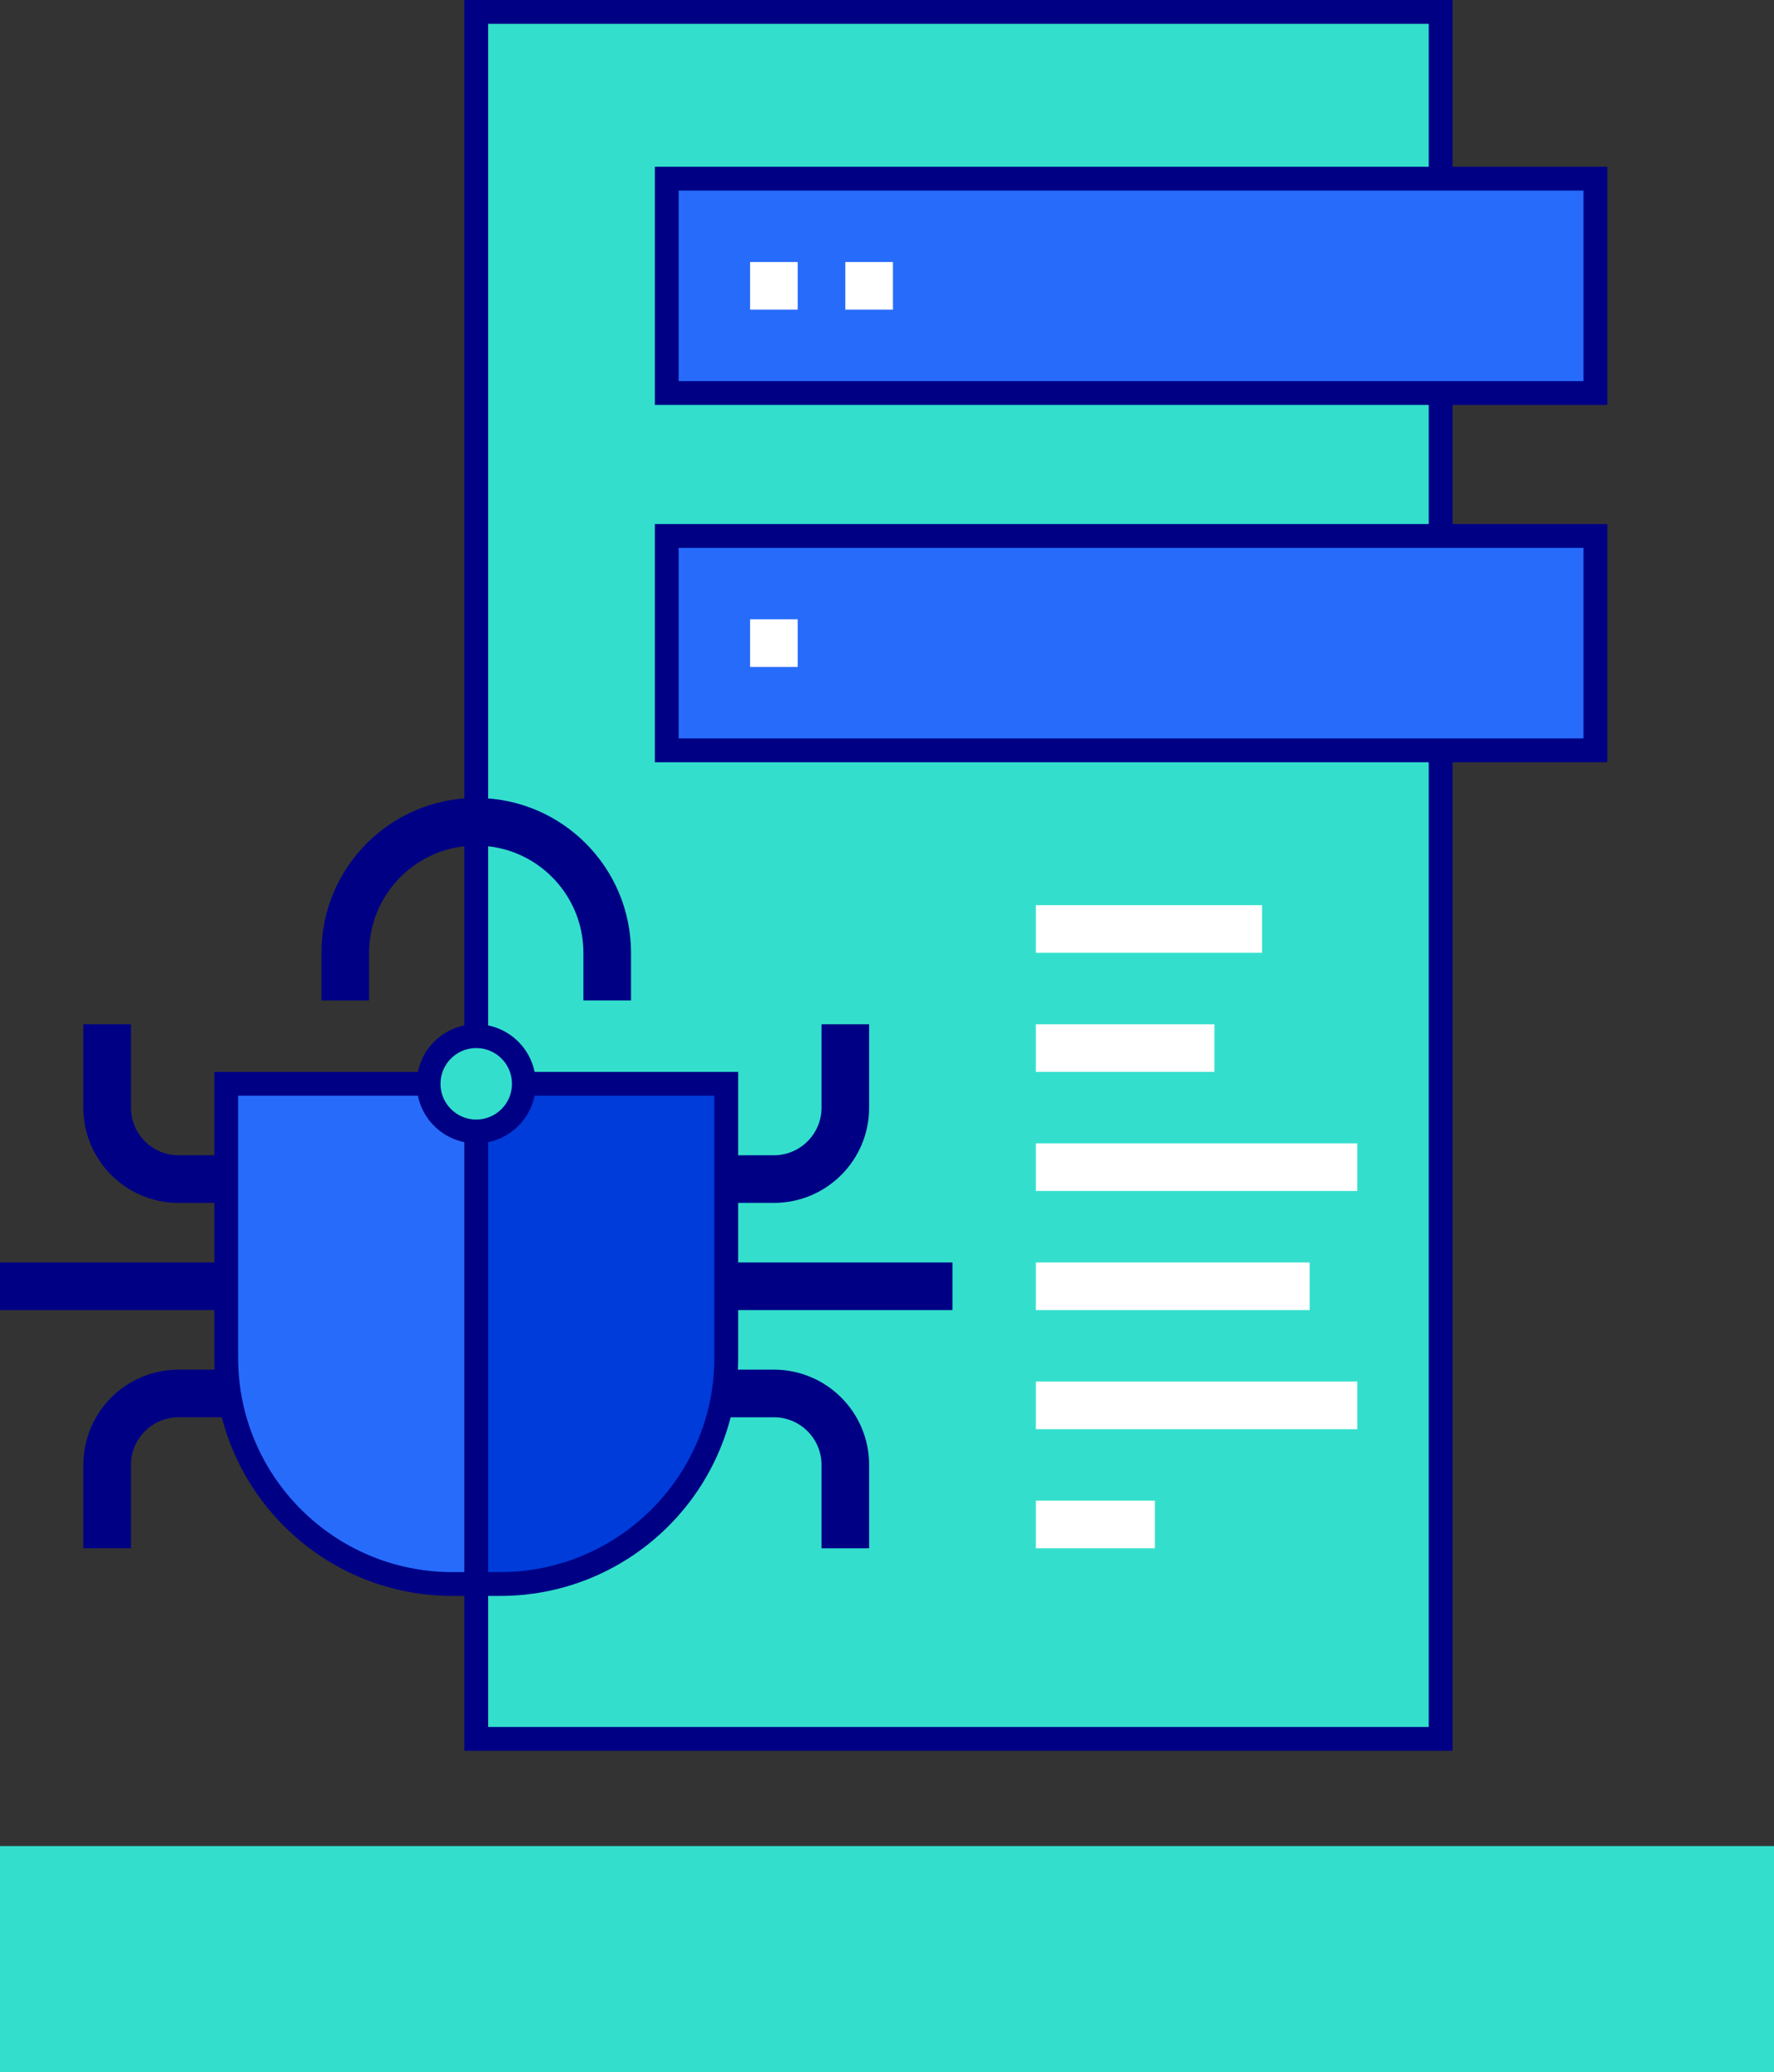 <svg width="149" height="174" viewBox="0 0 149 174" fill="none" 
    xmlns="http://www.w3.org/2000/svg">
    <rect x="0" y="0" width="149" height="174" fill="#333333" stroke="none"/>
    <path d="M40 1H121V146H40V1Z" fill="#33DFCC" stroke="#000085" stroke-width="2"/>
    <rect x="87" y="86" width="15" height="4" fill="white"/>
    <rect x="87" y="96" width="27" height="4" fill="white"/>
    <rect x="87" y="116" width="27" height="4" fill="white"/>
    <rect x="87" y="76" width="19" height="4" fill="white"/>
    <rect x="87" y="106" width="23" height="4" fill="white"/>
    <rect x="87" y="126" width="10" height="4" fill="white"/>
    <rect x="56" y="15" width="78" height="18" fill="#276BFB" stroke="#000085" stroke-width="2"/>
    <rect x="56" y="45" width="78" height="18" fill="#276BFB" stroke="#000085" stroke-width="2"/>
    <rect x="63" y="22" width="4" height="4" fill="white"/>
    <rect x="63" y="52" width="4" height="4" fill="white"/>
    <rect x="71" y="22" width="4" height="4" fill="white"/>
    <path d="M40 91H61V114C61 124.493 52.493 133 42 133H40V91Z" fill="#003CDA" stroke="#000085" stroke-width="2"/>
    <path d="M61 108H80" stroke="#000085" stroke-width="4"/>
    <path d="M19 108H0" stroke="#000085" stroke-width="4"/>
    <path d="M61 99H65C68.314 99 71 96.314 71 93V86" stroke="#000085" stroke-width="4"/>
    <path d="M19 99H15C11.686 99 9 96.314 9 93V86" stroke="#000085" stroke-width="4"/>
    <path d="M61 117L65 117C68.314 117 71 119.686 71 123L71 130" stroke="#000085" stroke-width="4"/>
    <path d="M19 117L15 117C11.686 117 9 119.686 9 123L9 130" stroke="#000085" stroke-width="4"/>
    <path d="M29 84L29 80C29 73.925 33.925 69 40 69V69C46.075 69 51 73.925 51 80L51 84" stroke="#000085" stroke-width="4"/>
    <path d="M40 91H19V114C19 124.493 27.507 133 38 133H40V91Z" fill="#276BFB" stroke="#000085" stroke-width="2"/>
    <rect y="155" width="149" height="19" fill="#33DFCC"/>
    <path d="M40 95C42.209 95 44 93.209 44 91C44 88.791 42.209 87 40 87C37.791 87 36 88.791 36 91C36 93.209 37.791 95 40 95Z" fill="#33DFCC" stroke="#000085" stroke-width="2"/>
</svg>